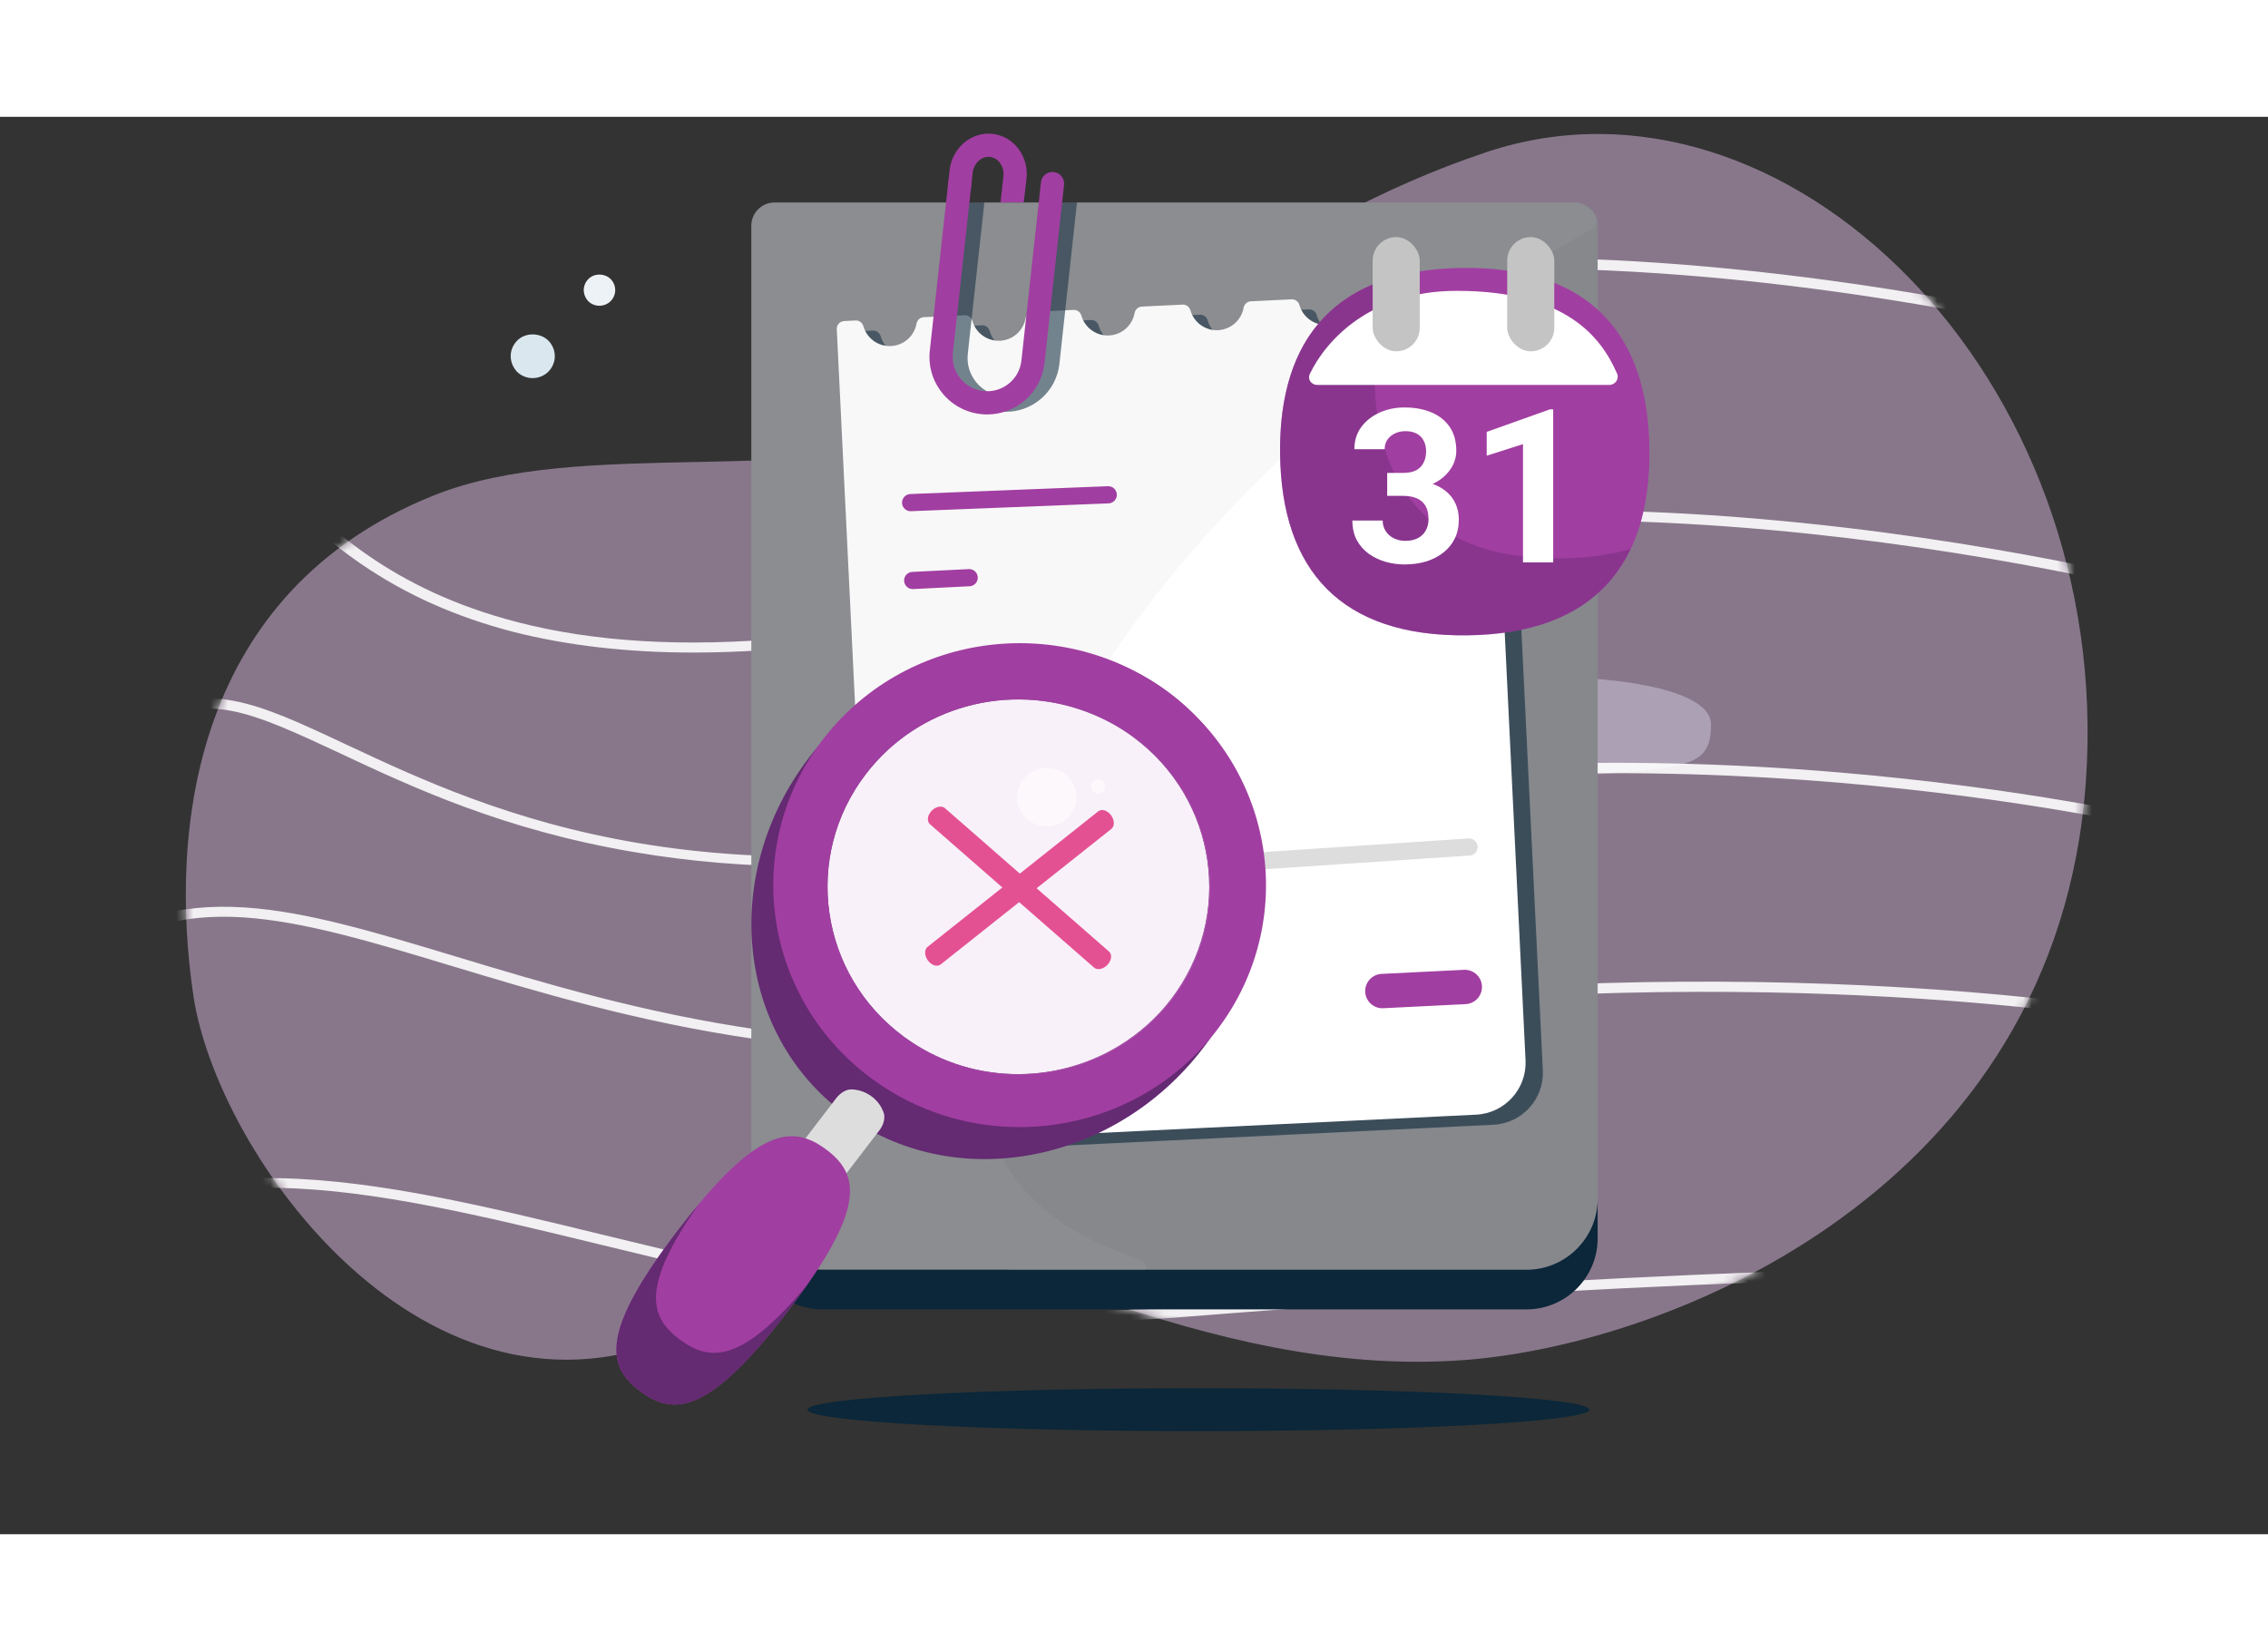 <svg width="364" height="265" viewBox="0 0 264 165" fill="none" xmlns="http://www.w3.org/2000/svg">
<rect x="0" y="0" width="264" height="165" fill="#333333" stroke="none"/>
<path fill-rule="evenodd" clip-rule="evenodd" d="M168.496 70.347C168.584 66.192 176.044 65.155 182.985 65.296C188.363 65.405 199.165 66.671 199.165 70.724C199.165 73.687 198.282 74.977 194.5 75.671C192.23 76.088 175.067 78.036 170.855 75.15C169.399 74.152 168.447 72.632 168.496 70.347Z" fill="#E5FCFC" fill-opacity="0.4"/>
<path d="M79.519 141.666C89.671 137.145 87.436 134.035 100.039 131.369C113.208 128.598 139.249 147.024 170.434 144.724C194.644 142.921 239.428 124.704 242.795 77.424C246.161 30.145 207.705 -7.465 173.019 4.114C147.867 12.503 133.028 28.211 112.831 36.051C94.088 43.317 67.831 37.123 50.488 44.075C22.562 55.287 19.627 82.861 22.508 102.28C25.255 120.836 49.626 155.022 79.519 141.666Z" fill="#DEBCE4" fill-opacity="0.5"/>
<mask id="mask0_197_21683" style="mask-type:alpha" maskUnits="userSpaceOnUse" x="21" y="2" width="222" height="143">
<path d="M79.519 141.666C89.671 137.145 87.436 134.035 100.039 131.369C113.208 128.598 139.249 147.024 170.434 144.724C194.644 142.921 239.428 124.704 242.795 77.424C246.161 30.145 207.705 -7.465 173.019 4.114C147.867 12.503 133.028 28.211 112.831 36.051C94.088 43.317 67.831 37.123 50.488 44.075C22.562 55.287 19.627 82.861 22.508 102.28C25.255 120.836 49.626 155.022 79.519 141.666Z" fill="#E6F5FD"/>
</mask>
<g mask="url(#mask0_197_21683)">
<path opacity="0.89" d="M69.726 38.272C71.55 38.272 73.424 38.223 75.35 38.1C90.143 37.166 108.585 32.667 130.116 24.677C156.461 14.917 191.19 17.105 215.686 20.645C242.258 24.505 262.853 30.749 263.055 30.798C263.435 30.921 263.866 30.774 263.993 30.454C264.145 30.159 263.942 29.815 263.562 29.692C263.359 29.618 242.638 23.349 215.939 19.465C200.234 17.203 185.567 16.171 172.293 16.466C155.701 16.81 141.287 19.219 129.483 23.595C108.129 31.511 89.89 35.986 75.248 36.92C63.317 37.682 53.742 36.059 46.751 32.151C39.075 27.848 35.934 21.456 34.642 16.859C33.249 11.844 33.679 7.763 33.679 7.738C33.705 7.419 33.426 7.124 33.021 7.099C32.616 7.074 32.261 7.296 32.236 7.64C32.21 7.812 31.78 11.893 33.224 17.08C34.085 20.129 35.402 22.956 37.175 25.414C39.404 28.512 42.343 31.118 45.915 33.109C52.02 36.527 60.024 38.272 69.726 38.272Z" fill="white"/>
<path opacity="0.89" d="M80.746 62.365C83.33 62.365 86.015 62.267 88.751 62.095C101.493 61.234 116.084 58.309 132.144 53.416C159.856 44.984 192.306 46.336 214.648 48.991C238.89 51.843 256.8 56.784 256.977 56.834C257.357 56.932 257.788 56.784 257.914 56.465C258.041 56.17 257.838 55.826 257.458 55.727C257.281 55.678 239.27 50.712 214.876 47.836C200.564 46.139 186.86 45.5 174.194 45.893C158.311 46.385 143.999 48.573 131.612 52.335C102.202 61.283 78.188 63.471 60.228 58.825C45.384 54.99 37.987 47.516 33.098 42.575C30.463 39.919 28.716 38.149 26.816 38.1C26.005 38.076 25.245 38.346 24.536 38.961C24.257 39.206 24.257 39.575 24.561 39.797C24.865 40.018 25.321 40.018 25.6 39.772C26.132 39.329 26.512 39.28 26.74 39.28C27.981 39.329 29.729 41.075 31.933 43.312C34.263 45.672 37.48 48.917 41.913 51.966C47.182 55.604 53.034 58.21 59.747 59.956C66.054 61.554 73.071 62.365 80.746 62.365Z" fill="white"/>
<path opacity="0.89" d="M94.197 87.269C96.147 87.269 98.098 87.22 100.073 87.146C110.687 86.704 122.137 85.032 134.144 82.18C163.402 75.247 193.572 75.813 213.736 77.485C235.622 79.304 250.745 82.819 250.897 82.844C251.277 82.942 251.682 82.746 251.809 82.451C251.935 82.131 251.707 81.811 251.302 81.713C251.15 81.689 235.901 78.148 213.913 76.305C200.994 75.223 188.303 74.928 176.194 75.444C161.046 76.083 146.759 77.952 133.714 81.049C82.975 93.071 57.289 81.025 40.266 73.059C35.098 70.626 30.995 68.708 27.246 67.995C23.091 67.208 19.722 68.02 16.657 70.601C16.378 70.847 16.378 71.216 16.682 71.437C16.986 71.658 17.442 71.658 17.721 71.412C23.497 66.569 29.525 69.396 39.531 74.067C48.068 78.075 58.682 83.041 73.855 85.597C80.315 86.704 87.129 87.269 94.197 87.269Z" fill="white"/>
<path opacity="0.89" d="M109.903 108.977C118.49 108.977 127.103 108.264 135.969 106.814C166.899 101.749 194.814 101.454 212.799 102.118C232.279 102.831 244.59 104.773 244.717 104.773C245.122 104.847 245.502 104.626 245.578 104.306C245.654 103.986 245.401 103.691 244.995 103.618C244.869 103.593 232.482 101.651 212.9 100.938C201.4 100.52 189.722 100.594 178.171 101.184C163.732 101.897 149.42 103.421 135.69 105.658C99.086 111.657 73.552 103.937 53.034 97.742C43.737 94.939 35.707 92.505 28.488 92.038C20.534 91.522 14.226 93.44 8.628 98.135C8.349 98.381 8.349 98.75 8.653 98.971C8.957 99.192 9.413 99.192 9.692 98.947C14.935 94.521 20.863 92.702 28.361 93.194C35.378 93.661 43.306 96.046 52.502 98.824C62.66 101.897 74.186 105.363 87.89 107.354C95.236 108.436 102.531 108.977 109.903 108.977Z" fill="white"/>
<path opacity="0.89" d="M127.178 140.125C130.75 140.125 134.398 140.002 138.071 139.683C200.69 134.668 238.484 134.938 238.839 134.938C239.244 134.938 239.574 134.692 239.574 134.348C239.574 134.028 239.244 133.758 238.839 133.758C238.459 133.758 200.589 133.488 137.893 138.527C112.866 140.543 90.296 135.036 70.385 130.193C56.883 126.899 44.142 123.801 32.616 123.555C26.41 123.433 20.963 124.121 15.948 125.645C10.4 127.341 5.461 130.07 0.825 133.955C0.546 134.201 0.546 134.569 0.85 134.791C1.154 135.012 1.61 135.012 1.889 134.766C20.356 119.229 42.242 124.563 69.954 131.3C87.129 135.479 106.204 140.125 127.178 140.125Z" fill="white"/>
</g>
<path fill-rule="evenodd" clip-rule="evenodd" d="M94 150.5C94 151.881 114.37 153 139.5 153C164.629 153 185 151.881 185 150.5C185 149.12 164.629 148 139.5 148C114.37 148 94 149.12 94 150.5Z" fill="#0B2739"/>
<path fill-rule="evenodd" clip-rule="evenodd" d="M60.056 29.546C60.497 30.049 61.138 30.364 61.818 30.411C62.493 30.459 63.174 30.235 63.688 29.8C64.204 29.355 64.529 28.71 64.576 28.038C64.623 27.365 64.391 26.696 63.953 26.183C63.068 25.156 61.346 25.036 60.327 25.93C59.822 26.378 59.498 27.008 59.452 27.68C59.404 28.353 59.635 29.036 60.074 29.547L60.056 29.546Z" fill="#DAE7EF"/>
<path fill-rule="evenodd" clip-rule="evenodd" d="M68.386 21.372C68.702 21.73 69.158 21.955 69.643 21.99C70.124 22.023 70.61 21.864 70.977 21.553C71.344 21.236 71.575 20.776 71.609 20.297C71.642 19.817 71.476 19.341 71.165 18.975C70.534 18.242 69.307 18.157 68.58 18.795C68.22 19.113 67.99 19.563 67.955 20.042C67.922 20.522 68.087 21.009 68.399 21.373L68.386 21.372Z" fill="#EDF2F6"/>
<path fill-rule="evenodd" clip-rule="evenodd" d="M177.706 134.213H95.72C91.175 134.213 87.457 130.502 87.457 125.967V12.668C87.457 11.177 88.668 9.969 90.162 9.969H183.264C184.758 9.969 185.969 11.177 185.969 12.668V125.967C185.969 130.502 182.25 134.213 177.706 134.213Z" fill="#86888C"/>
<path fill-rule="evenodd" clip-rule="evenodd" d="M172.987 21.42C172.559 21.441 172.222 21.763 172.145 22.184C171.886 23.6 170.677 24.705 169.174 24.778C167.671 24.851 166.361 23.869 165.966 22.484C165.848 22.072 165.482 21.784 165.054 21.805L160.298 22.035C159.87 22.056 159.533 22.378 159.456 22.799C159.198 24.216 157.988 25.321 156.485 25.395C154.981 25.468 153.671 24.484 153.277 23.099C153.159 22.688 152.793 22.4 152.365 22.421L147.609 22.651C147.18 22.672 146.844 22.995 146.766 23.415C146.509 24.832 145.299 25.937 143.796 26.01C142.292 26.083 140.982 25.099 140.587 23.715C140.47 23.303 140.103 23.015 139.676 23.036L134.919 23.267C134.491 23.288 134.155 23.61 134.078 24.03C133.82 25.448 132.611 26.553 131.107 26.626C129.604 26.699 128.293 25.715 127.898 24.33C127.78 23.919 127.414 23.631 126.986 23.652L122.23 23.882C121.802 23.904 121.465 24.226 121.389 24.646C121.13 26.063 119.922 27.168 118.419 27.241C116.915 27.314 115.604 26.331 115.21 24.946C115.091 24.534 114.725 24.246 114.297 24.267L109.541 24.497C109.113 24.519 108.776 24.841 108.699 25.262C108.441 26.679 107.232 27.784 105.729 27.857C104.225 27.93 102.915 26.947 102.521 25.561C102.402 25.15 102.036 24.862 101.608 24.883L100.274 24.948C99.777 24.972 99.393 25.394 99.417 25.891L103.741 114.679C103.905 118.015 106.745 120.588 110.087 120.426L173.832 117.333C177.175 117.171 179.753 114.335 179.589 111L175.265 22.21C175.242 21.714 174.818 21.331 174.321 21.355L172.987 21.42Z" fill="#0B2739" fill-opacity="0.6"/>
<path fill-rule="evenodd" clip-rule="evenodd" d="M170.973 20.246C170.545 20.266 170.208 20.588 170.131 21.01C169.873 22.426 168.664 23.531 167.161 23.604C165.657 23.677 164.347 22.694 163.952 21.309C163.834 20.898 163.468 20.61 163.04 20.631L158.284 20.861C157.856 20.883 157.519 21.204 157.442 21.625C157.184 23.041 155.975 24.147 154.472 24.22C152.968 24.293 151.658 23.31 151.263 21.925C151.146 21.514 150.779 21.226 150.351 21.246L145.595 21.477C145.167 21.498 144.829 21.82 144.753 22.241C144.494 23.658 143.286 24.763 141.783 24.836C140.279 24.909 138.969 23.925 138.573 22.54C138.457 22.129 138.09 21.841 137.662 21.862L132.905 22.092C132.478 22.114 132.14 22.436 132.064 22.856C131.805 24.273 130.597 25.379 129.094 25.451C127.59 25.524 126.28 24.541 125.884 23.156C125.767 22.745 125.401 22.457 124.972 22.477L120.216 22.708C119.788 22.729 119.451 23.051 119.374 23.472C119.115 24.889 117.907 25.994 116.405 26.067C114.901 26.14 113.59 25.157 113.195 23.771C113.078 23.36 112.712 23.072 112.283 23.093L107.527 23.324C107.099 23.345 106.762 23.667 106.685 24.087C106.426 25.505 105.218 26.61 103.714 26.683C102.211 26.755 100.901 25.773 100.506 24.387C100.389 23.977 100.023 23.688 99.594 23.708L98.26 23.773C97.763 23.797 97.379 24.22 97.403 24.716L101.728 113.505C101.89 116.841 104.731 119.414 108.074 119.252L171.818 116.159C175.161 115.997 177.739 113.161 177.576 109.825L173.251 21.036C173.227 20.54 172.804 20.157 172.306 20.181L170.973 20.246Z" fill="white"/>
<path fill-rule="evenodd" clip-rule="evenodd" d="M177.706 134.213H95.72C91.175 134.213 87.457 130.502 87.457 125.967V130.576C87.457 135.111 91.175 138.823 95.72 138.823H177.706C182.25 138.823 185.969 135.111 185.969 130.576V125.968C185.968 130.502 182.25 134.213 177.706 134.213Z" fill="#0B2739"/>
<path fill-rule="evenodd" clip-rule="evenodd" d="M117.101 34.336C116.871 34.336 116.639 34.323 116.407 34.298C114.744 34.116 113.251 33.299 112.203 31.997C111.155 30.695 110.678 29.063 110.86 27.402L112.755 9.965L114.584 9.968L112.653 27.598C112.524 28.781 112.863 29.942 113.609 30.87C114.355 31.798 115.419 32.379 116.603 32.509C117.79 32.638 118.952 32.299 119.882 31.555C120.811 30.81 121.394 29.748 121.523 28.567L123.572 9.965H125.361L123.317 28.762C123.134 30.422 122.316 31.912 121.011 32.958C119.888 33.858 118.52 34.336 117.101 34.336Z" fill="#0B2739" fill-opacity="0.6" style="mix-blend-mode:multiply"/>
<path fill-rule="evenodd" clip-rule="evenodd" d="M119.163 9.965L116.466 9.969L116.799 6.926C116.861 6.354 116.719 5.799 116.4 5.366C116.104 4.965 115.691 4.718 115.235 4.668C114.249 4.561 113.344 5.398 113.219 6.535L113.032 8.234L110.344 7.94L110.53 6.241C110.817 3.624 113.06 1.713 115.529 1.985C116.746 2.118 117.829 2.75 118.579 3.766C119.301 4.746 119.624 5.972 119.487 7.219L119.163 9.965Z" fill="#A13EA1"/>
<path fill-rule="evenodd" clip-rule="evenodd" d="M95.72 134.244C91.175 134.244 87.457 130.533 87.457 125.998V12.7C87.457 11.209 88.668 10 90.162 10H183.264C184.39 10 185.356 10.688 185.762 11.664C185.988 12.206 185.721 12.829 185.207 13.113C177.501 17.355 113.963 54.025 113.963 109.674C113.963 124.92 124.748 130.351 132.458 132.906C133.824 133.359 133.329 134.244 133.329 134.244H95.72Z" fill="#B7B9B9" fill-opacity="0.1" style="mix-blend-mode:multiply"/>
<path fill-rule="evenodd" clip-rule="evenodd" d="M114.913 34.646C114.669 34.646 114.426 34.633 114.179 34.606C112.394 34.411 110.794 33.536 109.671 32.139C108.548 30.743 108.037 28.994 108.232 27.214L110.379 7.617C110.461 6.876 111.13 6.343 111.87 6.422C112.613 6.504 113.149 7.17 113.068 7.911L110.921 27.507C110.805 28.571 111.109 29.616 111.78 30.449C112.451 31.283 113.407 31.806 114.473 31.922C116.674 32.167 118.654 30.571 118.895 28.377L121.168 7.62C121.249 6.878 121.922 6.343 122.661 6.425C123.403 6.506 123.939 7.171 123.858 7.913L121.584 28.671C121.208 32.099 118.291 34.646 114.913 34.646Z" fill="#A13EA1"/>
<path d="M106 44.91L129 44" stroke="#A13EA1" stroke-width="2" stroke-linecap="round"/>
<path d="M106.242 53.975L112.813 53.648" stroke="#A13EA1" stroke-width="2" stroke-linecap="round"/>
<path d="M141 87L171 85" stroke="#DDDDDD" stroke-width="2" stroke-linecap="round"/>
<path d="M160.91 101.77L170.504 101.294" stroke="#A13EA1" stroke-width="4" stroke-linecap="round"/>
<circle cx="110.5" cy="81.5" r="3.5" fill="#5BC500"/>
<path d="M144.87 91.726C144.87 106.784 132.442 118.991 117.111 118.991C101.78 118.991 89.352 106.784 89.352 91.726C89.352 76.669 101.78 64.462 117.111 64.462C132.442 64.462 144.87 76.669 144.87 91.726Z" fill="white"/>
<path fill-rule="evenodd" clip-rule="evenodd" d="M129.325 81.296C129.746 81.862 129.762 82.579 129.362 82.897L109.503 98.668C109.102 98.987 108.436 98.786 108.015 98.22C107.594 97.653 107.578 96.936 107.979 96.618L127.838 80.847C128.238 80.529 128.904 80.73 129.325 81.296Z" fill="#E63780"/>
<path fill-rule="evenodd" clip-rule="evenodd" d="M128.916 98.711C128.435 99.227 127.733 99.372 127.348 99.035L108.251 82.349C107.866 82.012 107.943 81.321 108.424 80.805C108.905 80.289 109.607 80.143 109.993 80.48L129.089 97.166C129.474 97.503 129.397 98.195 128.916 98.711Z" fill="#E63780"/>
<path fill-rule="evenodd" clip-rule="evenodd" d="M105.192 107.069C95.384 99.826 93.412 86.146 100.786 76.513C106.91 68.513 117.55 65.842 126.602 69.31C128.448 70.017 130.234 70.959 131.895 72.186C141.702 79.429 143.675 93.109 136.301 102.741C134.613 104.946 132.57 106.727 130.323 108.108C122.755 112.759 112.754 112.653 105.192 107.069ZM135.921 66.928C123.262 57.58 104.58 61.001 94.193 74.568C83.806 88.136 85.649 106.713 98.308 116.062C110.966 125.41 129.648 121.99 140.034 108.422C150.421 94.854 148.58 76.277 135.921 66.928Z" fill="#642A72"/>
<path fill-rule="evenodd" clip-rule="evenodd" d="M130.324 108.108C122.755 112.758 112.754 112.653 105.193 107.069C95.385 99.826 93.412 86.146 100.787 76.513C106.911 68.513 117.551 65.842 126.602 69.31C128.448 70.017 130.235 70.96 131.896 72.187C141.703 79.429 143.675 93.109 136.301 102.741C134.613 104.946 132.571 106.727 130.324 108.108ZM136.874 67.662C124.628 57.797 106.558 59.551 96.514 71.578C86.47 83.606 88.255 101.354 100.5 111.218C112.747 121.083 130.817 119.329 140.86 107.302C150.905 95.275 149.119 77.527 136.874 67.662Z" fill="#A13EA1"/>
<path fill-rule="evenodd" clip-rule="evenodd" d="M131.968 72.19C130.302 70.96 128.513 70.016 126.663 69.306C117.592 65.829 106.933 68.499 100.801 76.51C93.417 86.156 95.399 99.859 105.229 107.118C112.807 112.715 122.828 112.825 130.408 108.17C132.659 106.787 134.705 105.004 136.395 102.796C143.779 93.152 141.796 79.448 131.968 72.19Z" fill="#DEBCE4" fill-opacity="0.2"/>
<path fill-rule="evenodd" clip-rule="evenodd" d="M124.624 81.242C125.776 79.738 125.467 77.603 123.936 76.472C122.405 75.342 120.231 75.644 119.08 77.147C117.929 78.651 118.237 80.786 119.768 81.917C121.299 83.047 123.473 82.746 124.624 81.242Z" fill="white" fill-opacity="0.5"/>
<path fill-rule="evenodd" clip-rule="evenodd" d="M128.478 78.463C128.752 78.106 128.678 77.598 128.314 77.328C127.95 77.059 127.432 77.132 127.158 77.489C126.885 77.847 126.958 78.355 127.322 78.624C127.687 78.893 128.204 78.821 128.478 78.463Z" fill="white" fill-opacity="0.5"/>
<path fill-rule="evenodd" clip-rule="evenodd" d="M97.332 114.248C97.819 113.612 98.522 113.19 99.135 113.216C99.781 113.244 100.631 113.422 101.447 114.025C102.217 114.593 102.627 115.295 102.844 115.878C103.068 116.479 102.89 117.294 102.369 117.976L95.316 127.189C94.597 128.128 93.478 128.493 92.816 128.005L90.171 126.052C89.51 125.563 89.556 124.406 90.275 123.467L97.332 114.248Z" fill="#DDDDDD"/>
<path fill-rule="evenodd" clip-rule="evenodd" d="M78.952 129.565C88.024 117.715 92.14 117.238 96.135 120.188C100.131 123.139 100.806 127.154 91.734 139.004C82.662 150.855 78.547 151.333 74.552 148.382C70.556 145.431 69.88 141.415 78.952 129.565Z" fill="#A13EA1"/>
<path fill-rule="evenodd" clip-rule="evenodd" d="M79.158 142.365C75.527 139.684 74.641 136.121 81.316 126.601C80.566 127.499 79.781 128.483 78.953 129.565C69.881 141.415 70.557 145.431 74.553 148.381C78.549 151.333 82.664 150.855 91.736 139.004C92.564 137.923 93.308 136.908 93.978 135.952C86.52 144.894 82.789 145.047 79.158 142.365Z" fill="#642A72"/>
<path fill-rule="evenodd" clip-rule="evenodd" d="M170.26 17.592C155.583 17.757 148.849 25.674 149.003 39.217C149.156 52.761 156.064 60.526 170.741 60.36C185.418 60.195 192.151 52.278 191.997 38.735C191.845 25.191 184.937 17.428 170.26 17.592Z" fill="#A13EA1"/>
<path opacity="0.4" fill-rule="evenodd" clip-rule="evenodd" d="M181.742 51.399C167.065 51.563 160.156 43.8 160.004 30.256C159.952 25.741 160.685 21.868 162.205 18.682C153.117 21.279 148.882 28.467 149.002 39.218C149.155 52.762 156.063 60.525 170.741 60.361C180.525 60.252 186.76 56.679 189.796 50.309C187.437 50.983 184.768 51.365 181.742 51.399Z" fill="#642A72"/>
<path d="M169.57 20.258C159.489 20.258 154.291 26.095 152.463 29.941C152.172 30.553 152.647 31.211 153.325 31.211H187.324C188.018 31.211 188.503 30.521 188.226 29.884C186.392 25.666 182.279 20.258 169.57 20.258Z" fill="white"/>
<rect x="159.781" y="14" width="5.481" height="13.299" rx="2.74" fill="#C4C4C4"/>
<rect x="175.441" y="14" width="5.481" height="13.299" rx="2.74" fill="#C4C4C4"/>
<path d="M161.472 41.451H163.352C163.954 41.451 164.451 41.349 164.841 41.146C165.232 40.934 165.521 40.641 165.708 40.267C165.903 39.885 166.001 39.441 166.001 38.937C166.001 38.481 165.911 38.078 165.732 37.728C165.562 37.37 165.297 37.093 164.939 36.898C164.581 36.694 164.129 36.593 163.584 36.593C163.153 36.593 162.754 36.678 162.388 36.849C162.021 37.02 161.729 37.26 161.509 37.569C161.289 37.879 161.179 38.253 161.179 38.692H157.651C157.651 37.716 157.912 36.865 158.433 36.141C158.962 35.417 159.67 34.851 160.557 34.444C161.444 34.037 162.42 33.834 163.486 33.834C164.691 33.834 165.745 34.029 166.648 34.42C167.551 34.802 168.255 35.368 168.76 36.117C169.264 36.865 169.517 37.793 169.517 38.9C169.517 39.461 169.386 40.007 169.126 40.536C168.866 41.056 168.491 41.529 168.003 41.952C167.523 42.367 166.937 42.7 166.245 42.953C165.553 43.197 164.776 43.319 163.914 43.319H161.472V41.451ZM161.472 44.124V42.306H163.914C164.882 42.306 165.732 42.416 166.465 42.635C167.197 42.855 167.812 43.172 168.308 43.587C168.805 43.994 169.179 44.478 169.431 45.04C169.683 45.593 169.81 46.208 169.81 46.883C169.81 47.713 169.651 48.454 169.333 49.105C169.016 49.748 168.569 50.293 167.991 50.741C167.421 51.188 166.754 51.53 165.989 51.766C165.224 51.994 164.39 52.108 163.486 52.108C162.738 52.108 162.001 52.006 161.277 51.803C160.561 51.591 159.91 51.278 159.324 50.863C158.746 50.44 158.282 49.911 157.932 49.276C157.59 48.633 157.419 47.872 157.419 46.993H160.947C160.947 47.449 161.061 47.856 161.289 48.214C161.517 48.572 161.83 48.853 162.229 49.056C162.636 49.26 163.088 49.361 163.584 49.361C164.146 49.361 164.626 49.26 165.024 49.056C165.431 48.845 165.741 48.552 165.952 48.177C166.172 47.795 166.282 47.351 166.282 46.847C166.282 46.196 166.164 45.675 165.928 45.284C165.692 44.885 165.354 44.592 164.915 44.405C164.475 44.218 163.954 44.124 163.352 44.124H161.472ZM180.796 34.054V51.864H177.28V38.106L173.057 39.449V36.678L180.417 34.054H180.796Z" fill="white"/>
</svg>
